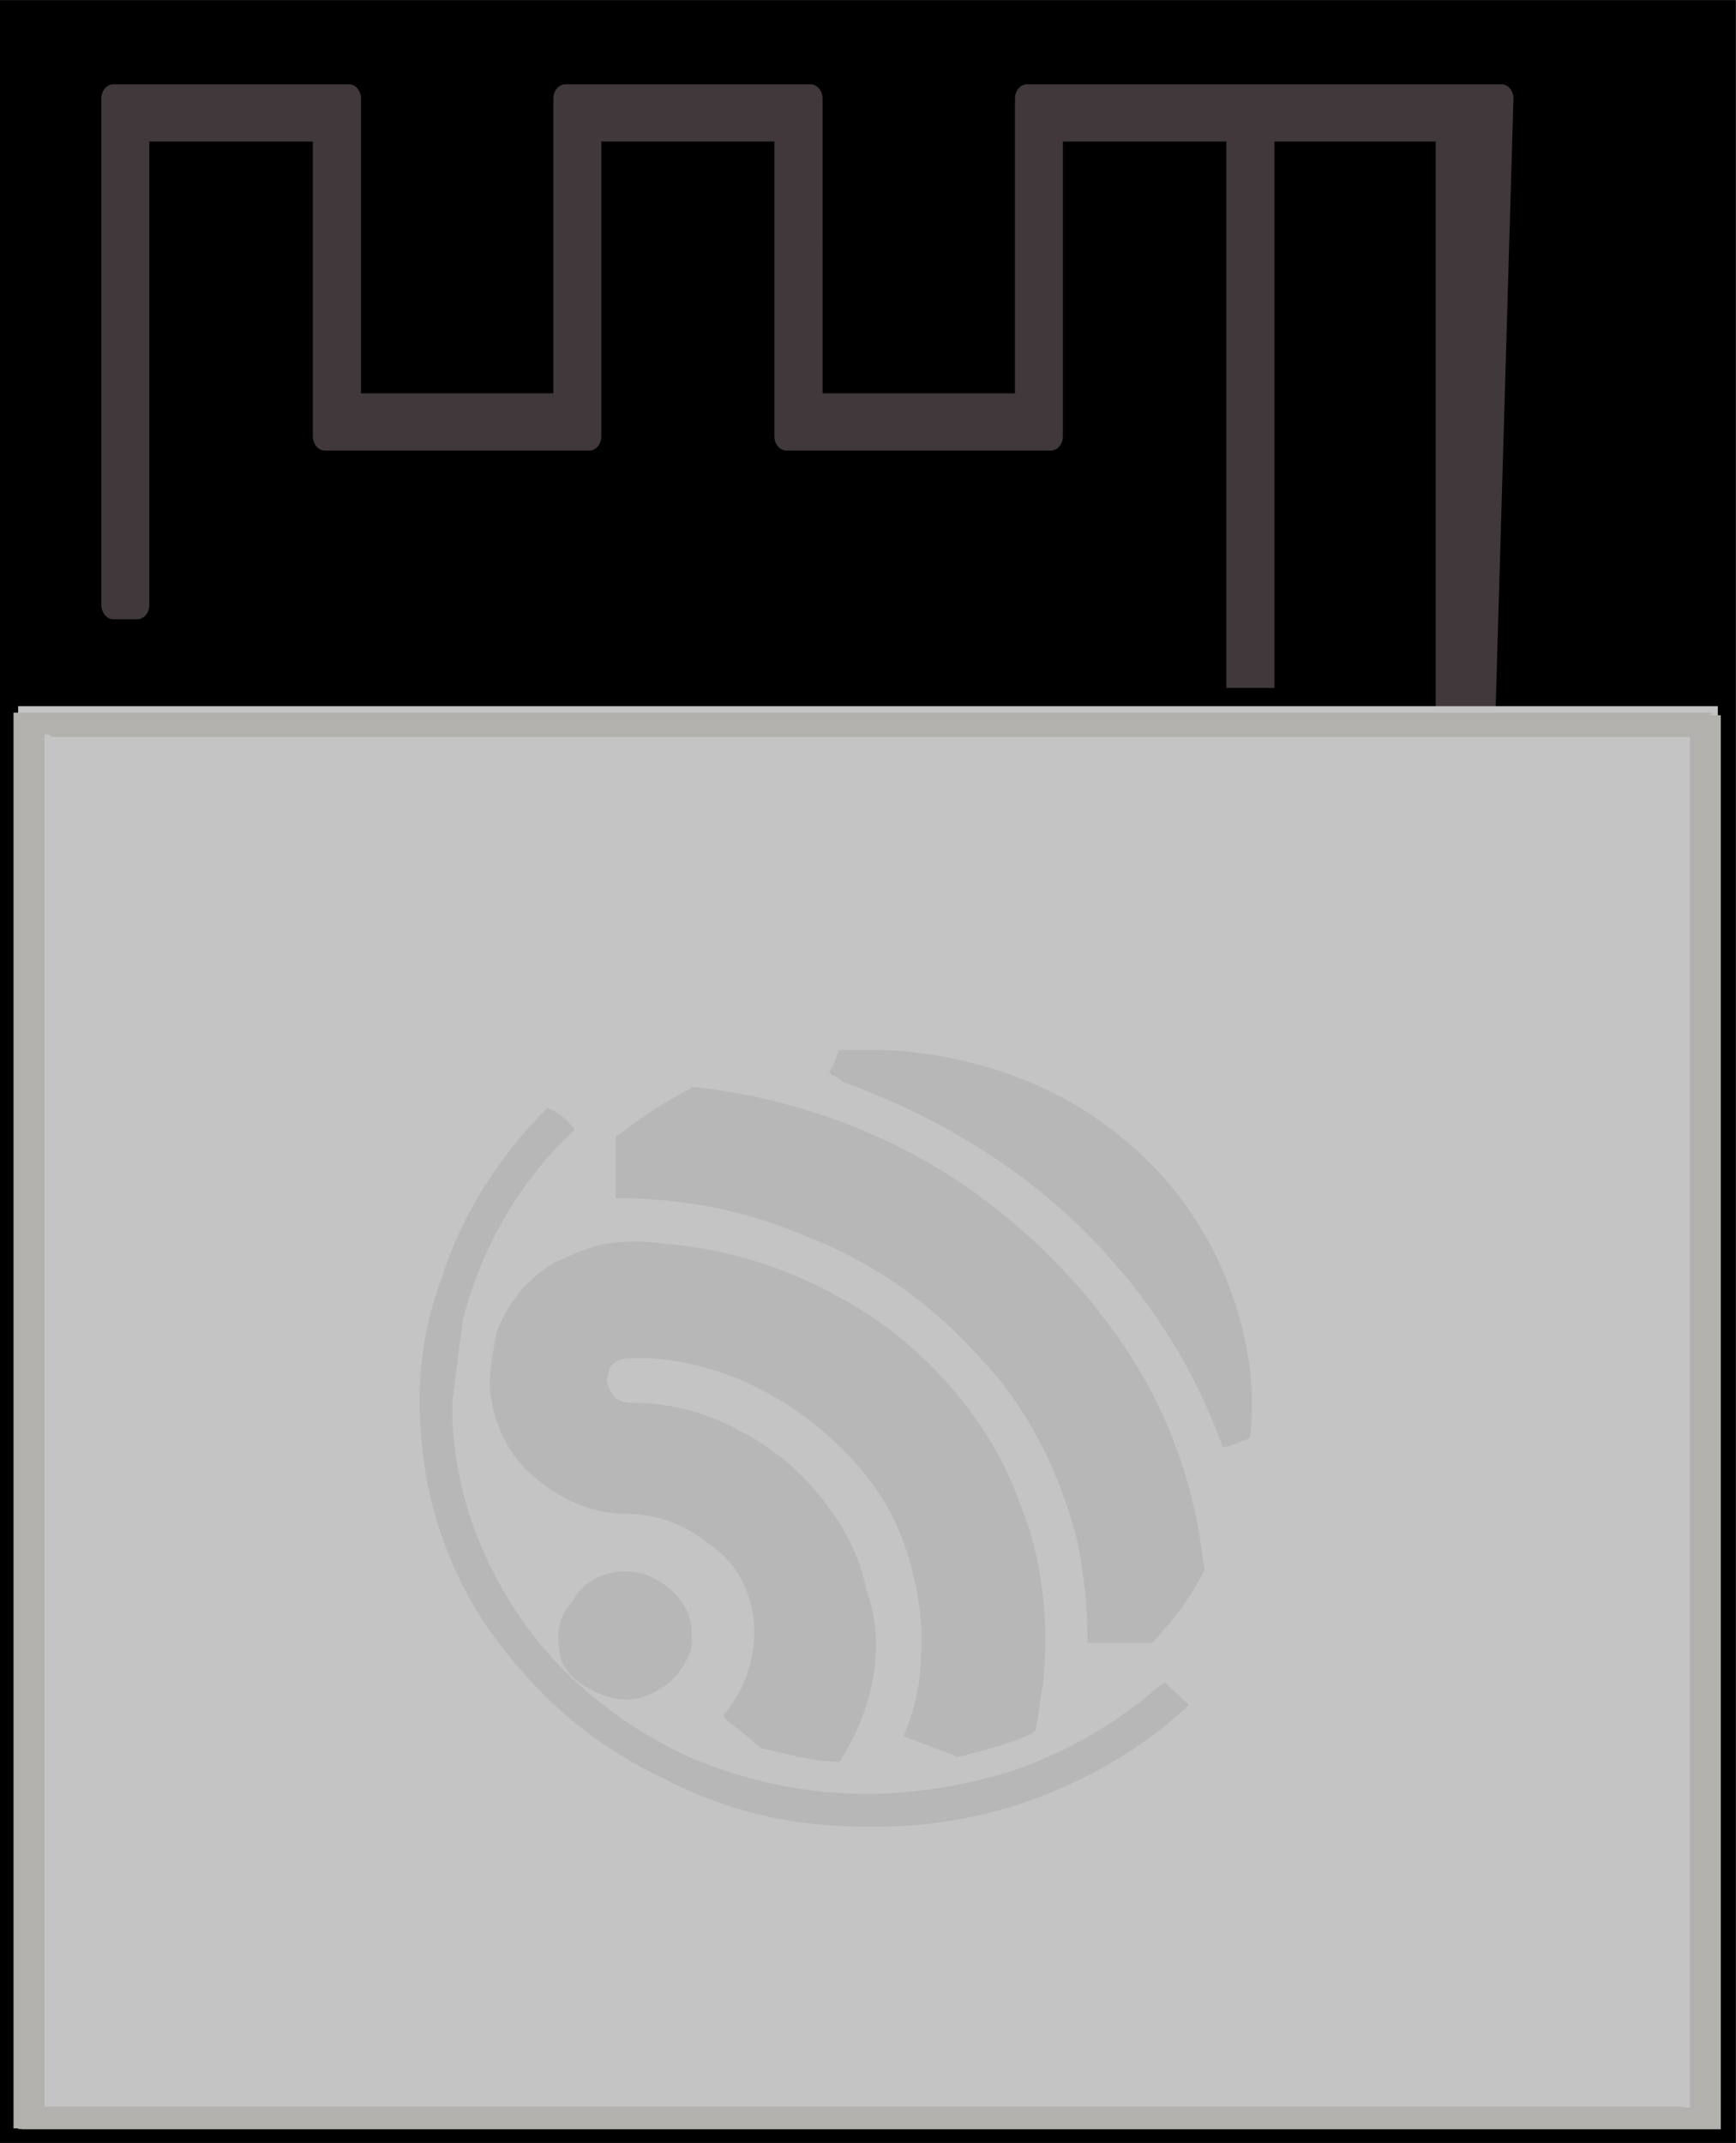 <?xml version="1.0" encoding="UTF-8" standalone="no"?>
<svg
   xmlns:dc="http://purl.org/dc/elements/1.1/"
   xmlns:cc="http://creativecommons.org/ns#"
   xmlns:rdf="http://www.w3.org/1999/02/22-rdf-syntax-ns#"
   xmlns:svg="http://www.w3.org/2000/svg"
   xmlns="http://www.w3.org/2000/svg"
   xmlns:sodipodi="http://sodipodi.sourceforge.net/DTD/sodipodi-0.dtd"
   xmlns:inkscape="http://www.inkscape.org/namespaces/inkscape"
   version="1.1"
   id="Layer_1"
   x="0px"
   y="0px"
   width="49.89"
   height="61.564"
   viewBox="0 0 49.89 61.564"
   enable-background="new 0 0 44.44 57.384"
   xml:space="preserve"
   sodipodi:docname="esp32-pico-mini.svg"
   inkscape:version="1.0 (4035a4fb49, 2020-05-01)"><defs
   id="defs18" /><sodipodi:namedview
   fit-margin-bottom="0"
   fit-margin-right="0"
   fit-margin-left="0"
   fit-margin-top="0"
   inkscape:document-rotation="0"
   pagecolor="#ffffff"
   bordercolor="#666666"
   borderopacity="1"
   objecttolerance="10"
   gridtolerance="10"
   guidetolerance="10"
   inkscape:pageopacity="0"
   inkscape:pageshadow="2"
   inkscape:window-width="1805"
   inkscape:window-height="774"
   id="namedview16"
   showgrid="false"
   inkscape:zoom="7.5630839"
   inkscape:cx="24.944797"
   inkscape:cy="30.78204"
   inkscape:window-x="99"
   inkscape:window-y="207"
   inkscape:window-maximized="0"
   inkscape:current-layer="Layer_1" />

<g
   transform="matrix(1.406,0,0,1.341,-0.049,-8.0818126e-5)"
   id="g2566"><rect
     transform="rotate(-90,17.776,22.954)"
     x="-5.178"
     width="45.907"
     id="rect2"
     height="35.482"
     y="5.213" /><g
     transform="matrix(0,0.378,-0.294,0,-48.633,189.521)"
     id="Traces"><path
       d="m -447.474,-283.501 h -1.875 c -0.372,0.721 -1.086,1.23 -1.933,1.23 -0.849,0 -1.561,-0.509 -1.933,-1.23 h -6.615 c -0.45,0 -0.813,0.376 -0.813,0.837 v 12.3 c 0,0.464 -0.365,0.837 -0.813,0.837 l -34.332,-1.23 c -0.45,0 -0.813,0.376 -0.813,0.837 v 32.984 c 0,0.464 0.365,0.837 0.813,0.837 h 16.703 v 13.372 l -16.703,3.2e-4 c -0.45,0 -0.813,0.376 -0.813,0.837 v 17.045 c 0,0.464 0.365,0.837 0.813,0.837 h 16.703 v 13.372 h -16.703 c -0.45,0 -0.813,0.376 -0.813,0.837 v 16.378 c 0,0.464 0.365,0.837 0.813,0.837 h 28.694 c 0.45,0 0.813,-0.376 0.813,-0.837 l 8e-5,-1.66 c 0,-0.464 -0.365,-0.837 -0.813,-0.837 l -26.264,-4e-4 v -11.368 h 16.703 c 0.45,0 0.813,-0.376 0.813,-0.837 v -18.382 c 0,-0.464 -0.365,-0.837 -0.813,-0.837 l -16.703,-2.4e-4 v -12.033 h 16.703 c 0.45,0 0.813,-0.376 0.813,-0.837 v -18.382 c 0,-0.464 -0.365,-0.837 -0.813,-0.837 l -16.703,-1.6e-4 v -11.366 h 30.967 v -3.342 h -30.967 v -11.212 h 45.882 c 0.45,0 0.813,-0.376 0.813,-0.837 v -16.475 c 0,-0.464 -0.365,-0.837 -0.813,-0.837 z"
       fill="#40383a"
       id="path2745" /></g><g
     id="g11"><rect
       style="stroke-width:0.937"
       transform="rotate(-90)"
       x="-45.608"
       width="30.479"
       fill="#c4c4c4"
       id="rect1042"
       height="34.741"
       y="0.406" /><path
       d="m 17.188,22.493 c 0.069,0 0.208,0 0.278,0 0.208,0 0.416,0 0.624,0 1.527,0.068 3.053,0.544 4.301,1.43 1.249,0.885 2.151,2.042 2.706,3.472 0.416,1.089 0.624,2.246 0.486,3.403 -0.069,0.068 -0.208,0.068 -0.278,0.136 -0.069,0 -0.139,0.068 -0.278,0.068 -0.486,-1.43 -1.249,-2.791 -2.221,-3.948 -1.457,-1.77 -3.4,-3.063 -5.55,-3.88 -0.069,-0.068 -0.139,-0.136 -0.208,-0.136 l -0.069,-0.068 c 0.139,-0.205 0.139,-0.341 0.208,-0.477 m -3.111,0.861 c 0.069,0 0.069,-0.068 0.139,-0.068 1.873,0.204 3.746,0.885 5.343,1.974 1.179,0.817 2.221,1.838 3.053,2.995 1.11,1.498 1.804,3.267 2.012,5.173 0,0.068 0.069,0.204 0,0.273 -0.208,0.408 -0.416,0.749 -0.694,1.089 -0.139,0.136 -0.208,0.273 -0.347,0.408 -0.069,0 -0.139,0 -0.208,0 -0.347,0 -0.763,0 -1.11,0 0,-0.749 -0.069,-1.43 -0.208,-2.178 -0.347,-1.43 -0.972,-2.791 -1.943,-3.88 -0.972,-1.157 -2.221,-2.11 -3.608,-2.655 -1.179,-0.544 -2.498,-0.817 -3.885,-0.817 0,-0.408 0,-0.885 0,-1.293 0,0 0,-0.068 0.069,-0.068 0.415,-0.339 0.902,-0.68 1.387,-0.952 m -2.849,0.375 c 0.069,0 0.069,0 0,0 0.278,0.136 0.416,0.273 0.555,0.476 -0.069,0.068 -0.139,0.136 -0.208,0.204 -1.04,1.089 -1.734,2.45 -2.082,3.88 -0.069,0.544 -0.139,1.157 -0.208,1.701 0,0.136 0,0.34 0,0.476 0.069,1.566 0.624,3.131 1.596,4.492 0.833,1.157 2.012,2.11 3.33,2.723 1.11,0.476 2.289,0.749 3.539,0.749 1.04,0 2.151,-0.204 3.122,-0.544 1.04,-0.408 1.943,-0.953 2.706,-1.633 0.069,-0.068 0.139,-0.136 0.278,-0.204 0.139,0.136 0.347,0.34 0.486,0.476 -1.11,1.089 -2.567,1.906 -4.094,2.314 -1.04,0.273 -2.082,0.34 -3.122,0.273 -1.249,-0.068 -2.428,-0.408 -3.539,-1.021 -1.249,-0.613 -2.289,-1.498 -3.122,-2.586 -1.04,-1.293 -1.665,-2.926 -1.804,-4.56 -0.139,-1.225 0,-2.45 0.416,-3.607 0.416,-1.361 1.179,-2.586 2.151,-3.608 m 1.172,2.918 c 0.416,-0.068 0.833,-0.068 1.249,0 1.665,0.136 3.261,0.817 4.579,1.838 1.179,0.953 2.151,2.246 2.637,3.675 0.486,1.225 0.624,2.586 0.486,3.948 -0.069,0.273 -0.069,0.613 -0.139,0.885 0,0.068 0,0.068 -0.069,0.136 -0.416,0.204 -0.902,0.34 -1.388,0.476 -0.069,0 -0.139,0.068 -0.208,0 -0.347,-0.136 -0.694,-0.273 -1.04,-0.408 0.208,-0.544 0.347,-1.089 0.347,-1.633 0.069,-0.817 -0.069,-1.701 -0.347,-2.518 -0.208,-0.613 -0.555,-1.225 -1.04,-1.77 -0.486,-0.544 -1.11,-1.089 -1.734,-1.43 -0.694,-0.408 -1.527,-0.681 -2.359,-0.749 -0.139,0 -0.278,0 -0.486,0 -0.208,0 -0.416,0.136 -0.416,0.34 -0.069,0.136 0,0.273 0.069,0.408 0.069,0.136 0.208,0.204 0.416,0.204 0.763,0 1.527,0.204 2.221,0.613 0.624,0.34 1.179,0.817 1.596,1.361 0.486,0.613 0.833,1.293 0.972,2.042 0.416,1.157 0.139,2.586 -0.555,3.675 -0.486,0 -0.972,-0.136 -1.527,-0.273 -0.069,0 -0.139,-0.068 -0.208,-0.136 -0.208,-0.204 -0.416,-0.34 -0.624,-0.544 v -0.068 c 0.416,-0.476 0.624,-1.157 0.624,-1.77 0,-0.749 -0.347,-1.498 -0.972,-1.906 -0.486,-0.408 -1.04,-0.613 -1.665,-0.613 -0.624,0 -1.249,-0.273 -1.734,-0.681 -0.624,-0.476 -0.972,-1.225 -1.04,-2.042 0,-0.408 0.069,-0.749 0.139,-1.157 0.208,-0.613 0.624,-1.157 1.179,-1.498 0.276,-0.136 0.693,-0.34 1.039,-0.408 m 0.179,7.042 c 0.278,-0.068 0.624,0 0.833,0.136 0.278,0.136 0.555,0.408 0.694,0.749 0.069,0.204 0.069,0.408 0.069,0.681 -0.069,0.34 -0.278,0.613 -0.486,0.817 -0.278,0.204 -0.555,0.34 -0.833,0.34 -0.416,0 -0.763,-0.204 -1.04,-0.408 -0.208,-0.204 -0.347,-0.408 -0.347,-0.681 -0.069,-0.34 0,-0.749 0.278,-1.021 0.138,-0.341 0.485,-0.545 0.831,-0.613"
       fill="#b7b7b7"
       id="path2831" /><polygon
       transform="matrix(1,0,0,0.873,0,5.8)"
       points="35.208,10.908 0.468,10.908 1.099,11.442 34.576,11.442 34.576,45.074 1.099,45.074 0.468,45.608 35.208,45.608 "
       fill="#b3b1ad"
       id="polygon2829_00000023276279407461057400000007121247246838037646_" /><polygon
       transform="matrix(1,0,0,0.874,0,5.734)"
       points="0.311,45.608 35.051,45.608 34.42,45.074 0.943,45.074 0.943,11.442 34.42,11.442 35.051,10.908 0.311,10.908 "
       fill="#b3b1ad"
       id="polygon2829" /></g></g></svg>
